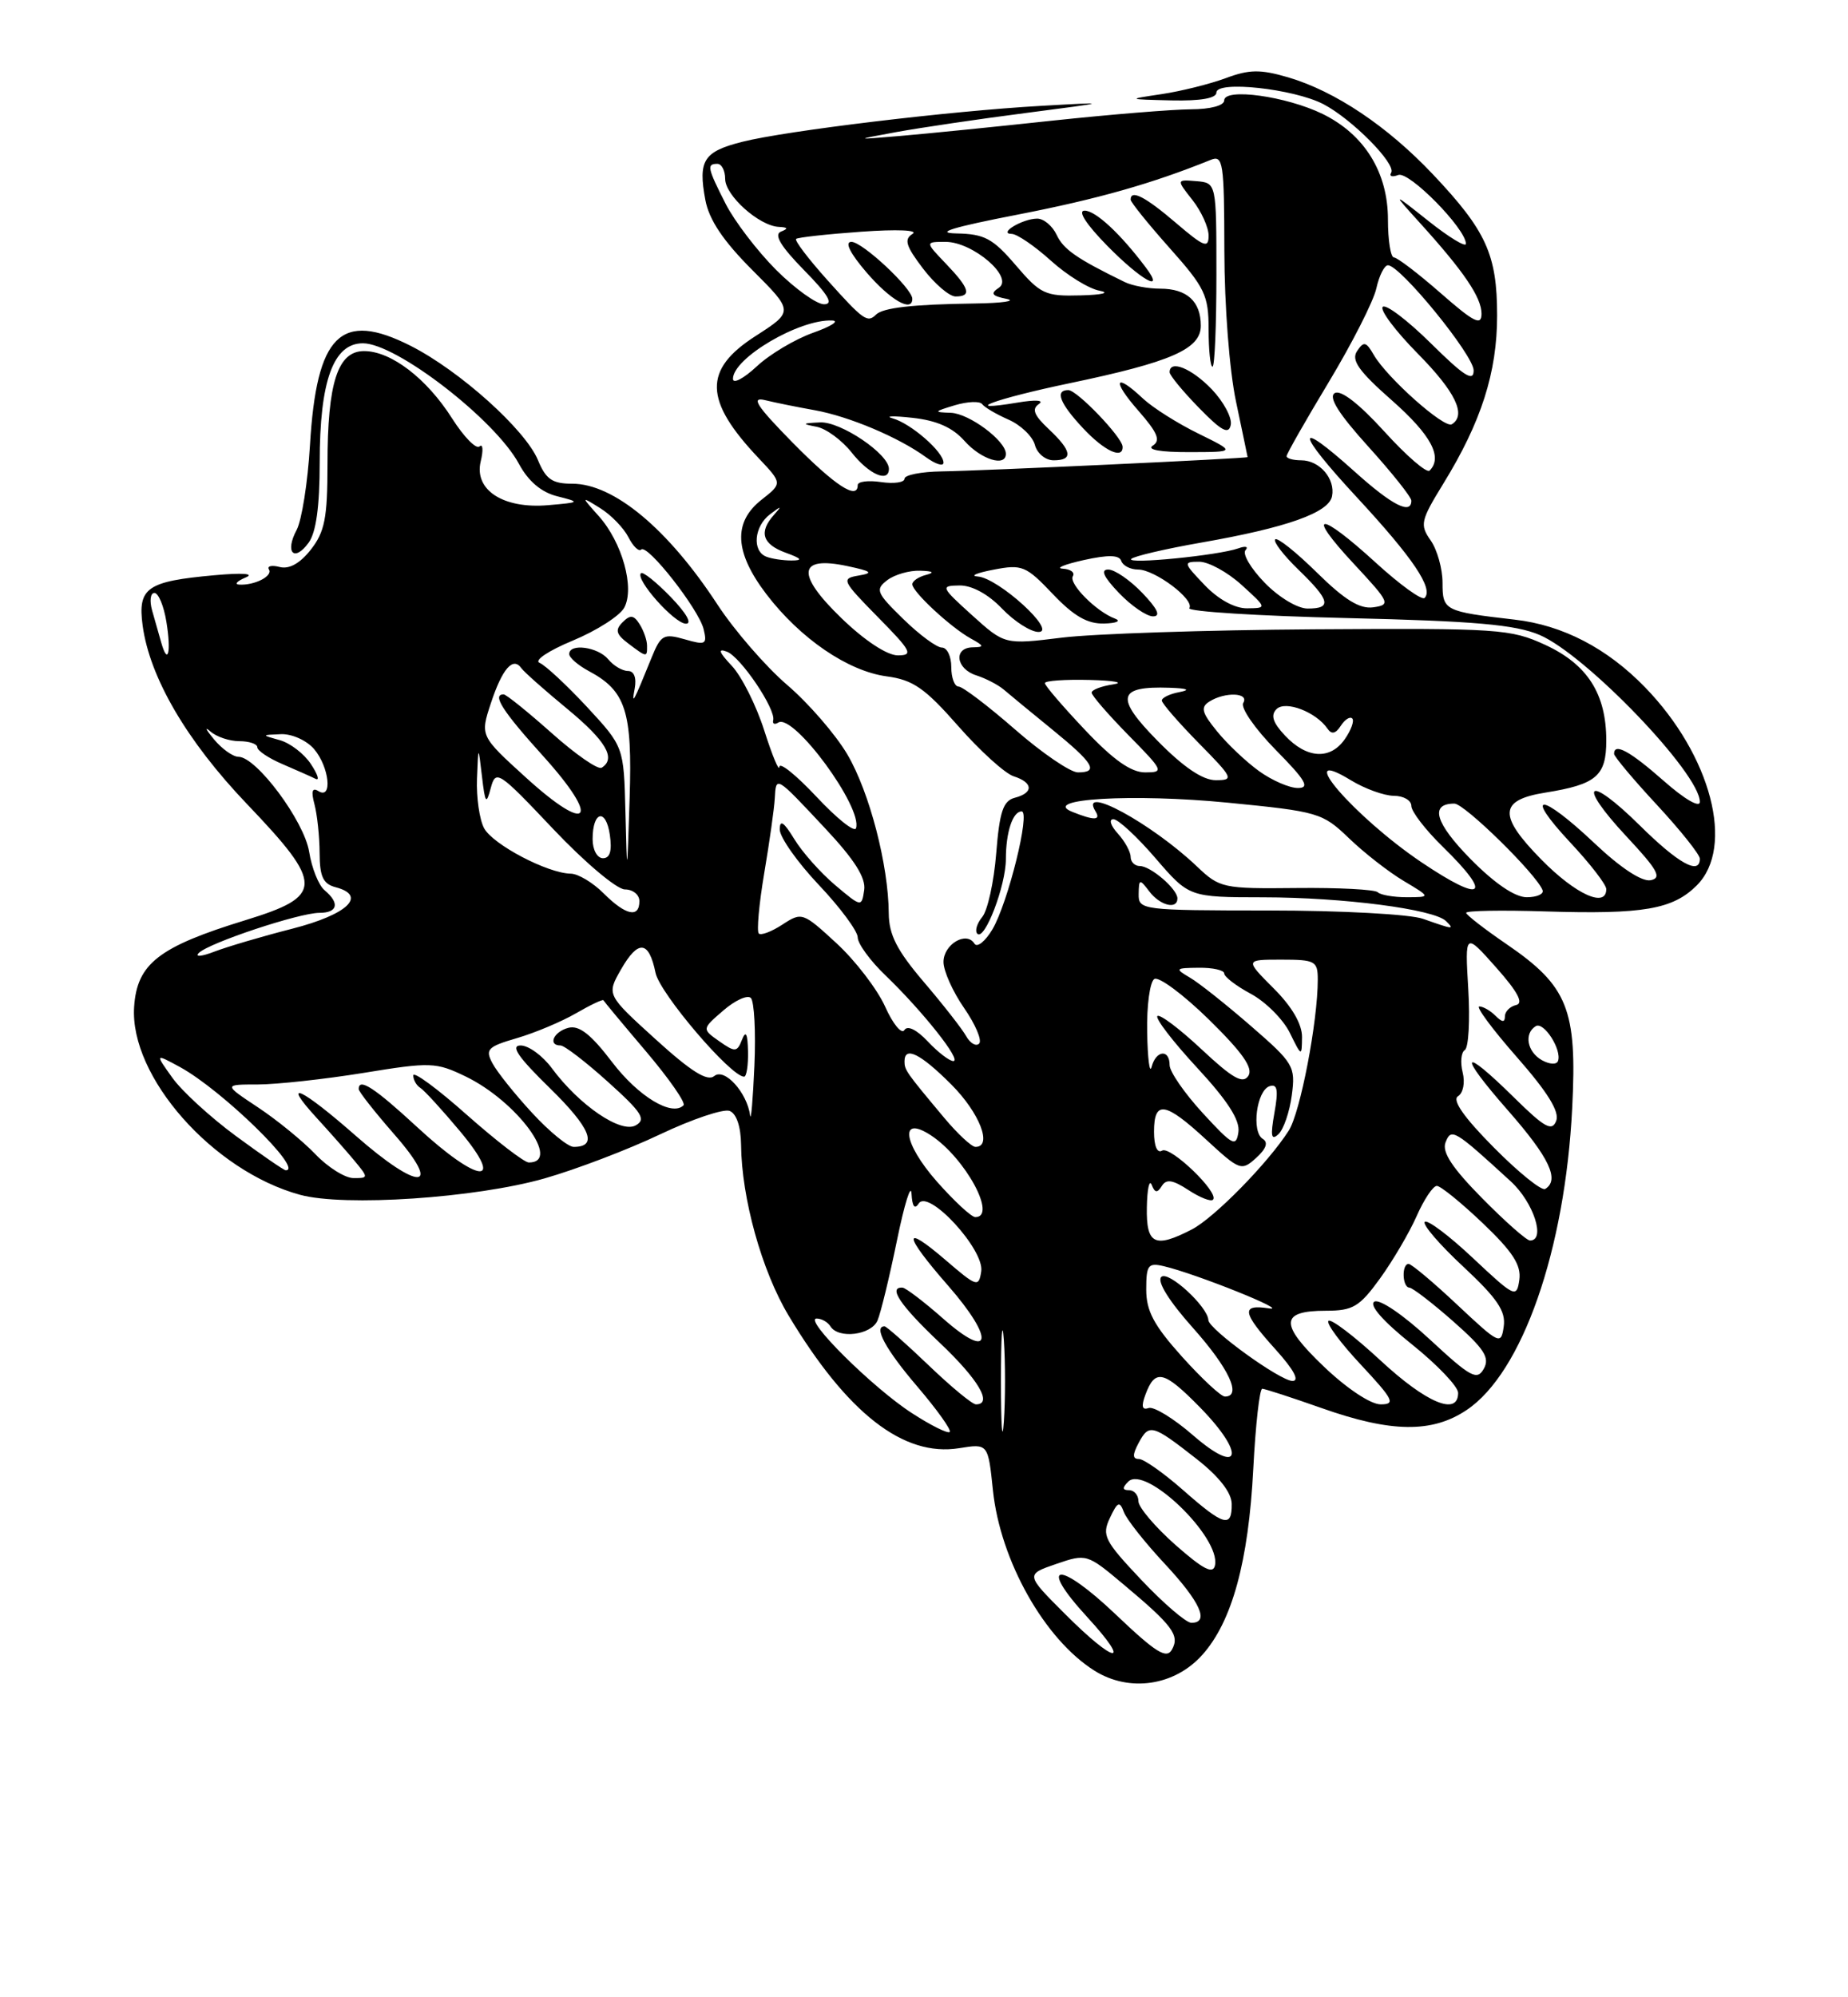 <?xml version="1.0" encoding="UTF-8" standalone="no"?>
<!DOCTYPE svg PUBLIC "-//W3C//DTD SVG 1.1//EN" "http://www.w3.org/Graphics/SVG/1.1/DTD/svg11.dtd" >
<svg xmlns="http://www.w3.org/2000/svg" xmlns:xlink="http://www.w3.org/1999/xlink" version="1.1" viewBox="0 0 237 256">
 <g >
 <path fill="currentColor"
d=" M 154.20 212.10 C 158.01 207.84 160.12 200.14 160.73 188.25 C 161.02 182.61 161.54 178.00 161.88 178.00 C 162.22 178.01 165.65 179.12 169.50 180.48 C 178.40 183.63 183.66 183.70 188.10 180.72 C 195.23 175.94 200.72 160.23 201.63 142.00 C 202.27 129.35 201.08 126.39 193.19 121.00 C 190.38 119.08 188.06 117.28 188.03 117.00 C 188.01 116.72 192.59 116.64 198.21 116.82 C 210.74 117.21 214.53 116.56 217.61 113.48 C 222.52 108.57 219.45 96.83 210.98 88.10 C 206.11 83.08 200.41 80.12 194.25 79.42 C 185.24 78.38 185.00 78.26 185.00 74.70 C 185.00 72.91 184.32 70.47 183.48 69.27 C 182.07 67.26 182.19 66.73 185.09 62.01 C 189.97 54.08 192.00 47.74 192.00 40.44 C 192.00 32.64 190.61 29.58 183.76 22.34 C 177.91 16.16 171.23 11.69 165.19 9.91 C 161.63 8.87 160.22 8.89 157.19 10.02 C 155.16 10.77 151.47 11.69 149.00 12.06 C 144.50 12.73 144.50 12.73 150.25 12.87 C 153.97 12.95 156.00 12.60 156.00 11.86 C 156.00 10.30 165.88 11.37 169.70 13.34 C 173.37 15.24 179.10 21.03 178.41 22.14 C 178.13 22.60 178.54 22.73 179.32 22.43 C 180.70 21.90 188.00 29.32 188.00 31.25 C 188.00 31.73 185.86 30.44 183.25 28.37 C 178.50 24.60 178.50 24.60 182.08 28.55 C 187.73 34.78 190.00 38.12 190.00 40.21 C 190.00 41.80 189.04 41.32 184.77 37.58 C 181.89 35.06 179.19 33.00 178.77 33.00 C 178.35 33.00 178.00 30.82 178.00 28.15 C 178.00 22.10 175.00 17.25 169.63 14.61 C 164.96 12.33 157.00 11.23 157.00 12.87 C 157.00 13.53 155.24 14.00 152.75 14.01 C 150.41 14.02 142.43 14.67 135.00 15.46 C 127.58 16.26 118.80 17.14 115.50 17.42 C 109.50 17.93 109.50 17.93 115.00 16.92 C 118.03 16.37 125.45 15.27 131.50 14.49 C 142.50 13.06 142.50 13.06 133.50 13.57 C 121.91 14.22 100.86 16.75 95.22 18.17 C 90.22 19.43 89.51 20.55 90.46 25.64 C 90.94 28.18 92.75 30.88 96.47 34.60 C 101.79 39.92 101.79 39.92 96.90 43.07 C 90.17 47.38 90.27 51.31 97.29 58.72 C 100.34 61.95 100.34 61.95 97.67 64.05 C 93.99 66.94 94.19 70.78 98.28 76.15 C 102.63 81.85 108.74 86.02 113.71 86.69 C 117.09 87.14 118.61 88.19 122.88 93.05 C 125.69 96.25 128.90 99.15 130.00 99.50 C 132.51 100.30 132.58 101.62 130.15 102.25 C 128.65 102.64 128.19 104.02 127.76 109.38 C 127.47 113.03 126.66 116.70 125.97 117.53 C 125.28 118.37 125.00 119.33 125.34 119.68 C 126.28 120.62 129.00 113.51 129.00 110.11 C 129.00 106.66 129.88 104.00 131.02 104.00 C 132.18 104.00 129.27 115.73 127.28 119.11 C 126.35 120.67 125.31 121.50 124.97 120.95 C 123.94 119.29 121.00 121.04 121.00 123.30 C 121.00 124.45 122.19 127.11 123.65 129.21 C 125.11 131.32 125.97 133.36 125.57 133.76 C 125.18 134.16 124.43 133.73 123.91 132.81 C 123.40 131.89 120.96 128.77 118.49 125.88 C 115.02 121.81 114.00 119.81 113.98 117.06 C 113.94 110.88 111.52 101.56 108.69 96.73 C 107.19 94.17 103.71 90.15 100.95 87.79 C 98.20 85.43 94.17 80.79 92.00 77.47 C 85.66 67.78 78.71 62.00 73.40 62.00 C 70.83 62.00 70.01 61.44 68.99 58.97 C 67.37 55.07 58.96 47.52 52.67 44.33 C 43.70 39.79 40.60 42.85 39.75 57.09 C 39.47 61.82 38.70 66.69 38.04 67.93 C 36.50 70.81 37.72 72.11 39.58 69.56 C 40.54 68.25 41.00 64.90 41.00 59.28 C 41.00 48.81 42.75 44.00 46.54 44.00 C 50.82 44.00 63.50 53.79 66.55 59.45 C 67.74 61.67 69.41 63.09 71.43 63.60 C 74.46 64.37 74.45 64.39 70.30 64.75 C 64.54 65.25 60.77 62.80 61.65 59.14 C 62.00 57.69 61.93 56.83 61.50 57.22 C 61.07 57.62 59.49 56.00 57.98 53.63 C 54.72 48.50 50.15 45.00 46.69 45.00 C 43.31 45.00 42.00 49.04 42.00 59.51 C 42.00 66.39 41.65 68.17 39.86 70.45 C 38.47 72.22 37.08 72.99 35.86 72.67 C 34.84 72.41 34.22 72.55 34.49 72.99 C 35.02 73.84 32.63 75.05 30.67 74.93 C 30.03 74.89 30.40 74.48 31.50 74.02 C 32.71 73.52 31.12 73.40 27.50 73.73 C 18.83 74.51 17.65 75.34 18.29 80.16 C 19.19 86.83 23.94 94.96 31.66 103.04 C 41.57 113.41 41.55 114.85 31.45 117.95 C 20.34 121.36 17.57 123.52 17.20 129.06 C 16.62 137.99 27.31 150.10 38.48 153.14 C 44.15 154.69 61.01 153.56 69.84 151.04 C 73.87 149.89 80.54 147.35 84.66 145.39 C 88.77 143.44 92.79 142.09 93.57 142.39 C 94.45 142.73 95.01 144.39 95.04 146.72 C 95.10 153.57 97.70 162.90 101.13 168.61 C 108.66 181.15 115.87 186.76 122.99 185.62 C 126.72 185.02 126.72 185.02 127.34 191.02 C 128.29 200.05 133.96 210.12 140.37 214.14 C 144.83 216.94 150.64 216.09 154.20 212.10 Z  M 143.08 206.92 C 135.75 199.95 132.95 200.21 139.43 207.26 C 145.26 213.61 143.04 213.33 136.62 206.90 C 131.52 201.81 131.52 201.81 135.44 200.46 C 139.32 199.13 139.41 199.15 144.03 203.03 C 150.40 208.36 151.32 209.60 150.30 211.43 C 149.60 212.68 148.24 211.83 143.08 206.92 Z  M 146.38 202.51 C 141.63 197.48 141.28 196.80 142.34 194.56 C 143.32 192.48 143.59 192.36 144.13 193.80 C 144.48 194.74 146.84 197.72 149.38 200.44 C 153.94 205.33 155.15 208.00 152.79 208.00 C 152.12 208.00 149.24 205.53 146.38 202.51 Z  M 150.75 198.02 C 148.14 195.71 146.00 193.19 146.00 192.42 C 146.00 191.64 145.46 191.00 144.80 191.00 C 143.93 191.00 143.90 190.70 144.69 189.91 C 146.88 187.72 156.55 197.02 155.82 200.62 C 155.58 201.81 154.33 201.17 150.75 198.02 Z  M 151.74 191.00 C 149.24 188.80 146.68 187.00 146.06 187.00 C 145.23 187.00 145.22 186.46 146.03 184.94 C 147.37 182.44 147.79 182.56 153.46 187.00 C 156.33 189.25 157.94 191.30 157.96 192.75 C 158.01 195.89 156.95 195.59 151.74 191.00 Z  M 153.00 183.96 C 150.53 181.81 147.96 180.24 147.30 180.47 C 146.46 180.77 146.34 180.25 146.90 178.75 C 148.14 175.40 149.25 175.66 153.88 180.37 C 159.81 186.42 159.11 189.26 153.00 183.96 Z  M 128.37 177.00 C 128.37 171.22 128.54 168.86 128.74 171.75 C 128.94 174.64 128.94 179.36 128.74 182.25 C 128.54 185.14 128.37 182.78 128.37 177.00 Z  M 116.93 181.11 C 111.91 177.87 102.98 169.00 104.73 169.00 C 105.36 169.00 106.16 169.45 106.50 170.00 C 107.52 171.65 111.73 171.13 112.54 169.25 C 112.95 168.29 114.07 163.68 115.03 159.00 C 115.99 154.32 116.83 151.62 116.90 153.00 C 116.99 154.63 117.30 155.07 117.82 154.26 C 119.04 152.33 126.26 160.16 125.84 162.95 C 125.52 165.03 125.29 164.96 121.25 161.49 C 115.69 156.72 115.84 158.21 121.57 164.76 C 127.60 171.65 127.21 174.52 121.00 169.05 C 118.53 166.87 116.16 165.07 115.75 165.04 C 113.85 164.93 115.45 167.31 120.50 172.09 C 125.49 176.81 127.37 180.00 125.16 180.00 C 124.69 180.00 121.97 177.75 119.10 175.00 C 116.23 172.25 113.68 170.00 113.44 170.00 C 111.98 170.00 113.59 172.98 117.62 177.69 C 120.16 180.66 122.04 183.29 121.80 183.54 C 121.55 183.78 119.36 182.69 116.93 181.11 Z  M 169.77 175.15 C 164.07 169.71 164.13 168.00 170.05 168.00 C 173.51 168.00 174.35 167.50 176.98 163.87 C 178.62 161.60 180.74 158.00 181.68 155.87 C 182.62 153.74 183.78 152.00 184.27 152.00 C 184.75 152.00 187.41 154.16 190.17 156.79 C 194.02 160.46 195.11 162.16 194.85 164.04 C 194.51 166.40 194.27 166.29 188.91 161.26 C 185.84 158.37 183.05 156.28 182.72 156.61 C 182.40 156.94 184.62 159.53 187.67 162.36 C 192.01 166.41 193.13 168.05 192.85 170.01 C 192.51 172.42 192.31 172.32 186.90 167.25 C 183.83 164.36 181.01 162.00 180.65 162.00 C 179.74 162.00 179.83 164.99 180.75 165.04 C 181.16 165.06 183.70 167.01 186.39 169.38 C 190.36 172.88 191.09 174.02 190.29 175.44 C 189.43 176.98 188.61 176.54 183.35 171.66 C 179.93 168.50 176.90 166.44 176.25 166.84 C 175.55 167.28 177.38 169.36 181.06 172.30 C 184.33 174.92 187.00 177.72 187.00 178.53 C 187.00 181.53 182.94 179.84 177.03 174.36 C 173.68 171.26 170.68 168.98 170.37 169.30 C 170.05 169.61 171.93 172.15 174.54 174.93 C 178.71 179.40 179.01 180.00 177.06 180.00 C 175.78 180.00 172.71 177.96 169.77 175.15 Z  M 151.59 173.89 C 147.98 169.87 147.00 168.04 147.00 165.28 C 147.00 162.15 147.24 161.82 149.25 162.29 C 153.36 163.25 165.55 168.14 162.75 167.70 C 159.11 167.14 159.28 168.20 163.62 173.00 C 165.92 175.55 166.70 177.00 165.76 177.00 C 164.18 177.00 155.02 170.38 154.97 169.20 C 154.89 167.47 149.80 162.80 148.93 163.67 C 148.36 164.24 149.90 166.74 153.00 170.21 C 157.62 175.39 159.30 179.00 157.09 179.00 C 156.59 179.00 154.12 176.70 151.59 173.89 Z  M 147.08 154.75 C 147.12 152.41 147.40 151.11 147.70 151.86 C 148.11 152.91 148.42 152.94 149.00 152.01 C 149.57 151.09 150.39 151.21 152.41 152.53 C 153.87 153.49 155.29 154.05 155.56 153.77 C 156.43 152.91 150.10 146.82 149.03 147.48 C 148.41 147.86 148.00 146.90 148.00 145.06 C 148.00 140.98 149.41 141.20 154.71 146.09 C 159.00 150.04 159.21 150.12 161.10 148.41 C 162.39 147.24 162.68 146.42 161.94 145.97 C 160.47 145.05 161.15 139.77 162.82 139.22 C 163.82 138.89 163.97 139.69 163.44 142.64 C 162.91 145.62 163.03 146.24 163.96 145.37 C 164.62 144.75 165.39 142.50 165.67 140.37 C 166.16 136.68 165.92 136.27 160.42 131.50 C 157.25 128.75 153.73 125.95 152.58 125.29 C 150.64 124.15 150.72 124.07 153.75 124.04 C 155.54 124.02 157.00 124.35 157.00 124.77 C 157.00 125.20 158.55 126.38 160.43 127.39 C 162.32 128.41 164.56 130.65 165.41 132.37 C 166.93 135.46 166.95 135.47 166.98 132.92 C 166.99 131.26 165.69 129.02 163.33 126.67 C 159.67 123.00 159.67 123.00 164.33 123.00 C 168.67 123.00 169.00 123.18 169.00 125.56 C 169.00 130.93 166.76 142.60 165.28 144.91 C 162.64 149.05 155.73 156.09 152.85 157.58 C 148.09 160.04 146.99 159.50 147.08 154.75 Z  M 190.08 153.58 C 186.25 149.70 184.91 147.67 185.38 146.44 C 186.11 144.54 186.48 144.76 193.75 151.42 C 196.68 154.10 198.27 159.00 196.22 159.00 C 195.78 159.00 193.02 156.56 190.08 153.58 Z  M 120.14 151.43 C 115.80 146.49 115.34 142.87 119.39 145.52 C 123.79 148.41 127.92 156.00 125.08 156.00 C 124.58 156.00 122.36 153.94 120.14 151.43 Z  M 191.57 147.07 C 187.74 143.21 186.20 141.00 186.98 140.51 C 187.65 140.10 187.91 138.77 187.58 137.45 C 187.26 136.17 187.38 134.88 187.86 134.58 C 188.34 134.29 188.54 130.77 188.30 126.77 C 187.87 119.50 187.87 119.50 191.87 124.00 C 194.66 127.14 195.43 128.60 194.43 128.82 C 193.65 129.00 193.00 129.65 193.00 130.27 C 193.00 131.07 192.65 131.05 191.80 130.20 C 191.14 129.54 190.20 129.00 189.72 129.00 C 189.23 129.00 191.39 131.92 194.53 135.49 C 198.49 140.00 200.03 142.49 199.58 143.66 C 199.04 145.06 198.11 144.55 194.18 140.68 C 187.34 133.94 186.89 134.93 193.42 142.36 C 198.70 148.38 200.05 151.23 198.17 152.39 C 197.72 152.68 194.75 150.28 191.57 147.07 Z  M 40.44 147.93 C 38.82 146.24 35.51 143.54 33.08 141.93 C 28.66 139.00 28.66 139.00 33.08 139.00 C 35.51 138.99 41.60 138.33 46.60 137.52 C 55.24 136.11 55.91 136.14 59.71 137.97 C 66.30 141.16 72.07 149.00 67.82 149.00 C 67.24 149.00 63.67 146.25 59.88 142.90 C 56.10 139.54 53.00 137.26 53.00 137.84 C 53.00 138.41 53.41 139.13 53.91 139.44 C 54.41 139.75 56.70 142.25 59.00 145.00 C 64.92 152.07 61.39 151.75 53.54 144.50 C 48.04 139.42 46.00 138.09 46.00 139.59 C 46.00 139.91 48.04 142.50 50.52 145.34 C 56.89 152.60 53.80 152.75 45.63 145.58 C 38.62 139.42 35.95 138.19 40.58 143.25 C 42.22 145.04 44.41 147.51 45.44 148.75 C 47.27 150.96 47.27 151.00 45.34 151.00 C 44.26 151.00 42.05 149.62 40.44 147.93 Z  M 30.26 145.61 C 26.98 143.20 23.30 139.83 22.09 138.12 C 19.88 135.03 19.88 135.03 23.07 136.76 C 28.47 139.71 39.02 150.00 36.65 150.00 C 36.41 150.00 33.54 148.02 30.26 145.61 Z  M 68.24 142.64 C 66.03 140.25 63.74 137.39 63.16 136.29 C 62.20 134.50 62.52 134.16 66.29 133.06 C 68.61 132.38 72.02 130.95 73.88 129.87 C 75.73 128.80 77.31 128.05 77.39 128.21 C 77.47 128.37 79.94 131.34 82.88 134.80 C 85.82 138.27 87.97 141.36 87.66 141.67 C 86.18 143.15 81.87 140.55 78.50 136.13 C 75.78 132.56 74.27 131.38 72.89 131.74 C 71.00 132.23 70.22 134.00 71.89 134.00 C 72.38 134.00 75.12 136.10 77.97 138.67 C 82.33 142.59 82.90 143.48 81.53 144.24 C 79.63 145.31 74.31 141.68 70.79 136.94 C 69.60 135.32 67.79 134.00 66.77 134.00 C 65.42 134.00 66.44 135.49 70.53 139.48 C 75.75 144.59 76.73 147.00 73.57 147.00 C 72.85 147.00 70.45 145.04 68.24 142.64 Z  M 121.07 143.25 C 116.19 137.42 116.00 137.15 116.00 136.04 C 116.00 134.03 118.04 135.04 122.00 139.00 C 125.64 142.64 127.33 147.00 125.10 147.00 C 124.61 147.00 122.79 145.31 121.07 143.25 Z  M 154.25 142.67 C 151.91 140.12 150.00 137.36 150.00 136.52 C 150.00 134.43 148.25 134.60 147.69 136.75 C 147.44 137.71 147.18 135.71 147.12 132.31 C 147.05 128.90 147.47 125.83 148.04 125.48 C 148.60 125.13 151.75 127.46 155.03 130.67 C 159.33 134.89 160.74 136.88 160.10 137.89 C 159.40 138.97 158.09 138.23 154.09 134.49 C 151.27 131.85 148.73 129.94 148.43 130.23 C 148.14 130.53 150.43 133.51 153.52 136.85 C 157.45 141.09 159.05 143.59 158.82 145.11 C 158.53 147.07 158.07 146.82 154.25 142.67 Z  M 96.20 142.97 C 95.81 140.03 92.91 136.83 91.60 137.92 C 90.72 138.65 88.64 137.35 84.08 133.21 C 77.79 127.50 77.79 127.50 79.64 124.26 C 81.85 120.40 83.22 120.54 84.07 124.69 C 84.61 127.32 93.72 138.00 95.43 138.00 C 95.74 138.00 95.97 136.54 95.93 134.75 C 95.88 132.47 95.65 132.02 95.16 133.26 C 94.53 134.87 94.28 134.89 92.24 133.46 C 90.01 131.89 90.01 131.89 92.76 129.52 C 94.27 128.21 95.86 127.49 96.29 127.91 C 96.73 128.34 96.94 132.25 96.75 136.59 C 96.56 140.94 96.31 143.81 96.20 142.97 Z  M 197.75 135.89 C 195.85 134.82 195.42 132.47 196.95 131.53 C 197.98 130.89 200.33 134.55 199.81 135.99 C 199.64 136.48 198.72 136.43 197.75 135.89 Z  M 118.99 133.49 C 117.56 131.97 116.38 131.39 115.98 132.03 C 115.63 132.60 114.51 131.25 113.51 129.01 C 112.50 126.78 109.70 123.13 107.28 120.90 C 102.97 116.93 102.83 116.88 100.35 118.50 C 98.96 119.41 97.59 119.93 97.31 119.65 C 97.03 119.36 97.34 115.89 98.01 111.92 C 98.68 107.95 99.29 103.65 99.36 102.36 C 99.53 99.41 99.43 99.35 105.83 106.18 C 109.59 110.19 111.06 112.51 110.83 114.08 C 110.50 116.29 110.47 116.28 107.11 113.45 C 105.24 111.87 102.88 109.22 101.86 107.54 C 100.52 105.35 100.01 105.00 100.00 106.31 C 100.00 107.31 102.25 110.50 105.00 113.41 C 107.75 116.31 110.00 119.35 110.00 120.15 C 110.00 120.95 111.61 123.16 113.59 125.05 C 118.35 129.63 123.40 136.00 122.26 136.00 C 121.76 136.00 120.29 134.87 118.99 133.49 Z  M 25.50 122.14 C 26.82 120.84 38.38 117.00 40.97 117.00 C 43.32 117.00 43.60 115.75 41.62 114.10 C 40.87 113.48 39.98 111.26 39.65 109.19 C 39.02 105.24 32.88 97.00 30.58 97.00 C 29.88 97.00 28.46 95.99 27.43 94.75 C 26.40 93.51 26.19 93.06 26.98 93.75 C 27.76 94.44 29.43 95.00 30.70 95.00 C 31.96 95.00 33.00 95.35 33.00 95.78 C 33.00 96.21 34.46 97.19 36.25 97.95 C 38.04 98.72 39.94 99.56 40.48 99.83 C 41.02 100.10 40.74 99.24 39.87 97.93 C 39.00 96.61 37.21 95.24 35.89 94.87 C 33.50 94.20 33.50 94.20 36.03 94.10 C 37.42 94.04 39.33 94.90 40.28 96.01 C 42.23 98.30 42.68 102.54 40.84 101.40 C 40.03 100.90 39.88 101.41 40.33 103.09 C 40.68 104.42 40.98 107.23 40.99 109.34 C 41.00 112.37 41.44 113.30 43.05 113.72 C 47.12 114.79 44.59 117.21 37.50 119.03 C 33.65 120.01 29.15 121.34 27.50 121.97 C 25.85 122.61 24.95 122.68 25.50 122.14 Z  M 182.50 117.77 C 180.85 117.18 171.97 116.70 162.75 116.70 C 146.41 116.69 146.00 116.64 146.03 114.59 C 146.06 112.64 146.15 112.62 147.39 114.25 C 148.77 116.07 151.00 116.63 151.00 115.15 C 151.00 113.95 147.57 111.00 146.17 111.00 C 145.53 111.00 145.00 110.47 145.00 109.83 C 145.00 109.18 144.26 107.83 143.35 106.83 C 142.43 105.82 142.18 105.00 142.79 105.00 C 143.39 105.00 145.83 107.25 148.19 110.00 C 152.50 115.00 152.50 115.00 162.00 115.01 C 172.24 115.02 183.91 116.53 185.45 118.06 C 186.57 119.17 186.42 119.15 182.50 117.77 Z  M 77.41 114.50 C 76.03 113.12 74.14 111.99 73.20 111.98 C 70.24 111.94 63.21 108.25 62.08 106.15 C 61.49 105.04 61.08 102.19 61.17 99.82 C 61.34 95.50 61.34 95.50 61.81 99.50 C 62.22 103.00 62.36 103.19 62.94 101.00 C 63.58 98.61 63.92 98.83 70.94 106.25 C 74.98 110.52 79.11 114.00 80.14 114.00 C 81.16 114.00 82.00 114.67 82.00 115.50 C 82.00 117.71 80.24 117.33 77.41 114.50 Z  M 176.69 114.36 C 176.34 114.01 171.66 113.76 166.29 113.82 C 156.84 113.92 156.42 113.83 153.51 111.06 C 147.69 105.53 138.29 100.42 140.50 104.00 C 141.22 105.17 140.30 105.18 137.50 104.05 C 133.38 102.39 145.30 101.69 157.46 102.88 C 169.06 104.02 169.60 104.17 172.99 107.43 C 174.92 109.29 178.07 111.75 180.00 112.90 C 183.50 114.99 183.50 114.99 180.42 115.00 C 178.72 115.00 177.04 114.71 176.69 114.36 Z  M 188.59 110.10 C 184.05 105.48 183.32 103.00 186.52 103.00 C 187.82 103.00 197.09 112.09 197.83 114.10 C 198.02 114.59 197.10 115.00 195.80 115.00 C 194.28 115.00 191.68 113.23 188.59 110.10 Z  M 197.68 110.18 C 192.12 104.53 192.23 102.54 198.19 101.59 C 204.73 100.54 206.00 99.46 206.00 94.92 C 206.00 88.94 203.59 85.16 198.18 82.66 C 193.74 80.61 192.20 80.51 168.50 80.66 C 154.75 80.75 140.20 81.23 136.17 81.73 C 128.85 82.63 128.85 82.63 124.67 78.86 C 120.64 75.21 120.59 75.08 123.06 75.04 C 124.64 75.02 126.73 76.15 128.50 78.00 C 130.08 79.65 132.19 81.00 133.19 81.00 C 135.64 81.00 128.01 74.05 125.38 73.89 C 124.35 73.82 125.26 73.43 127.41 73.02 C 131.07 72.31 131.57 72.51 135.01 76.13 C 137.71 78.97 139.46 79.98 141.60 79.92 C 143.19 79.88 143.82 79.60 143.00 79.29 C 140.62 78.42 137.01 74.79 137.59 73.85 C 137.88 73.38 137.30 72.95 136.31 72.89 C 135.31 72.83 136.51 72.34 138.97 71.79 C 142.14 71.09 143.54 71.12 143.80 71.90 C 144.00 72.50 144.97 73.00 145.95 73.00 C 148.10 73.00 153.22 76.84 152.53 77.95 C 152.27 78.38 161.37 78.95 172.77 79.22 C 189.11 79.60 194.33 80.06 197.44 81.38 C 203.38 83.91 218.00 99.12 218.00 102.78 C 218.00 103.58 216.03 102.44 213.36 100.08 C 209.02 96.26 207.00 95.16 207.00 96.62 C 207.00 96.96 209.47 99.91 212.50 103.17 C 215.53 106.44 218.00 109.54 218.00 110.06 C 218.00 112.21 215.25 110.69 210.31 105.81 C 203.55 99.14 202.14 100.30 208.60 107.22 C 212.61 111.51 213.17 112.53 211.69 112.82 C 210.57 113.04 207.82 111.23 204.50 108.09 C 197.59 101.56 195.29 101.46 201.36 107.96 C 203.91 110.68 206.00 113.38 206.00 113.96 C 206.00 116.43 202.07 114.64 197.68 110.18 Z  M 146.50 76.00 C 144.92 74.35 142.95 73.00 142.13 73.00 C 141.10 73.00 141.53 73.94 143.50 76.00 C 145.08 77.65 147.05 79.00 147.87 79.00 C 148.90 79.00 148.47 78.06 146.50 76.00 Z  M 182.30 110.52 C 173.65 104.69 165.60 95.34 173.25 100.01 C 175.04 101.10 177.51 101.99 178.75 102.00 C 179.99 102.00 181.00 102.58 181.00 103.30 C 181.00 104.01 182.80 106.35 185.00 108.50 C 191.55 114.89 190.25 115.87 182.30 110.52 Z  M 80.21 104.10 C 80.00 95.71 80.00 95.71 75.27 90.60 C 72.66 87.80 69.93 85.26 69.20 84.96 C 68.45 84.66 70.34 83.40 73.45 82.11 C 76.53 80.83 79.50 78.93 80.06 77.88 C 81.42 75.34 79.79 69.51 76.79 66.15 C 74.50 63.59 74.50 63.59 77.00 65.15 C 78.38 66.01 79.99 67.68 80.59 68.85 C 81.19 70.03 81.93 70.74 82.23 70.44 C 83.01 69.66 89.61 78.07 90.24 80.65 C 90.71 82.60 90.50 82.72 87.81 81.94 C 85.11 81.17 84.75 81.37 83.56 84.30 C 81.21 90.10 80.97 90.52 81.40 88.25 C 81.65 86.87 81.32 86.00 80.53 86.00 C 79.82 86.00 78.68 85.33 78.00 84.50 C 76.68 82.91 73.00 82.42 73.00 83.83 C 73.00 84.29 74.12 85.26 75.49 86.00 C 80.27 88.55 81.10 91.13 80.75 102.27 C 80.42 112.50 80.42 112.50 80.21 104.10 Z  M 82.98 82.75 C 82.98 82.06 82.55 80.83 82.03 80.01 C 81.28 78.82 80.83 78.77 79.85 79.75 C 78.86 80.74 79.01 81.29 80.55 82.46 C 82.96 84.28 83.00 84.29 82.98 82.75 Z  M 86.01 76.51 C 84.16 74.60 82.44 73.23 82.20 73.47 C 81.43 74.23 86.45 79.89 87.95 79.94 C 88.81 79.98 88.03 78.59 86.01 76.51 Z  M 76.00 107.56 C 76.00 103.96 77.71 103.54 78.21 107.01 C 78.51 109.05 78.23 110.00 77.33 110.00 C 76.59 110.00 76.00 108.92 76.00 107.56 Z  M 104.72 102.13 C 102.12 99.36 99.98 97.63 99.95 98.29 C 99.92 98.96 99.05 96.87 98.02 93.65 C 96.99 90.42 95.12 86.69 93.85 85.34 C 92.19 83.58 92.02 83.07 93.23 83.53 C 95.00 84.21 99.53 90.92 99.16 92.32 C 99.05 92.78 99.34 92.91 99.82 92.61 C 101.77 91.41 110.67 103.50 109.78 106.16 C 109.59 106.72 107.32 104.91 104.72 102.13 Z  M 67.47 99.68 C 61.57 94.32 61.57 94.32 62.96 90.11 C 64.42 85.70 65.79 84.13 66.86 85.64 C 67.21 86.13 69.86 88.48 72.75 90.86 C 77.72 94.96 79.05 97.23 77.16 98.40 C 76.69 98.69 73.81 96.69 70.75 93.96 C 67.68 91.23 64.91 89.00 64.59 89.00 C 63.07 89.00 64.45 91.15 69.64 96.89 C 77.10 105.14 75.60 107.07 67.47 99.68 Z  M 161.49 98.85 C 159.84 97.67 157.42 95.38 156.10 93.76 C 154.12 91.34 153.94 90.65 155.10 89.92 C 157.11 88.65 160.26 88.77 159.44 90.10 C 159.07 90.70 160.94 93.40 163.59 96.10 C 167.46 100.02 168.03 101.00 166.45 101.00 C 165.36 101.00 163.13 100.03 161.49 98.85 Z  M 148.46 94.96 C 142.97 89.39 143.30 87.92 150.00 88.15 C 152.31 88.23 152.74 88.42 151.25 88.71 C 150.01 88.94 149.00 89.43 149.00 89.79 C 149.00 90.14 151.12 92.58 153.71 95.22 C 158.16 99.73 158.28 100.00 155.92 100.00 C 154.25 100.00 151.80 98.35 148.46 94.96 Z  M 130.18 93.50 C 126.71 90.47 123.45 88.00 122.94 88.00 C 122.42 88.00 122.00 86.88 122.00 85.50 C 122.00 84.12 121.46 83.00 120.79 83.00 C 120.13 83.00 117.89 81.35 115.83 79.33 C 112.39 75.98 112.22 75.56 113.79 74.36 C 114.73 73.65 116.62 73.10 118.00 73.15 C 119.67 73.20 119.92 73.38 118.75 73.69 C 117.79 73.94 117.00 74.48 117.00 74.89 C 117.00 75.85 121.93 80.42 124.50 81.84 C 126.24 82.80 126.27 82.94 124.75 82.97 C 122.24 83.01 122.59 85.73 125.20 86.56 C 126.42 86.95 128.00 87.77 128.72 88.38 C 129.44 89.00 132.24 91.30 134.94 93.50 C 140.26 97.83 140.96 99.00 138.24 99.00 C 137.28 99.00 133.65 96.53 130.18 93.50 Z  M 139.15 93.56 C 136.32 90.57 134.00 87.87 134.00 87.56 C 134.00 87.25 136.59 87.07 139.75 87.15 C 142.91 87.23 144.26 87.49 142.75 87.72 C 141.24 87.95 140.00 88.42 140.00 88.78 C 140.00 89.14 142.12 91.58 144.71 94.22 C 149.22 98.80 149.32 99.00 146.86 99.00 C 145.05 99.00 142.78 97.40 139.15 93.56 Z  M 164.79 94.27 C 163.24 92.63 162.93 91.67 163.71 90.89 C 164.85 89.75 168.78 91.25 170.25 93.40 C 170.77 94.16 171.29 94.05 171.95 93.03 C 172.47 92.22 173.13 91.80 173.42 92.09 C 173.71 92.38 173.28 93.58 172.46 94.75 C 170.59 97.43 167.57 97.24 164.79 94.27 Z  M 20.67 82.33 C 20.39 81.32 19.87 79.49 19.51 78.25 C 19.16 77.01 19.29 76.00 19.80 76.00 C 20.32 76.00 21.01 77.66 21.34 79.70 C 21.98 83.63 21.53 85.39 20.67 82.33 Z  M 107.93 79.25 C 102.06 73.59 102.31 71.21 108.64 72.55 C 111.80 73.22 112.07 73.44 110.12 73.77 C 107.86 74.15 107.97 74.40 112.58 79.09 C 116.89 83.46 117.17 84.00 115.14 84.00 C 113.77 84.00 110.88 82.10 107.93 79.25 Z  M 154.50 75.00 C 151.76 72.14 151.72 72.00 153.80 72.00 C 154.99 72.00 157.44 73.34 159.23 74.97 C 162.50 77.94 162.50 77.94 159.94 77.97 C 158.37 77.99 156.26 76.84 154.50 75.00 Z  M 162.18 74.68 C 160.41 72.86 159.31 70.99 159.73 70.52 C 160.15 70.06 159.74 69.95 158.82 70.28 C 156.29 71.19 144.41 72.36 145.08 71.64 C 145.39 71.30 149.44 70.35 154.08 69.54 C 165.01 67.63 170.42 65.72 170.83 63.60 C 171.27 61.37 169.23 59.00 166.88 59.00 C 165.84 59.00 165.00 58.76 165.00 58.47 C 165.00 58.18 167.44 53.90 170.43 48.94 C 173.41 43.99 176.15 38.60 176.51 36.97 C 176.87 35.34 177.54 34.00 178.00 34.00 C 179.58 34.00 188.97 45.50 188.99 47.47 C 189.00 49.00 187.78 48.23 183.52 44.02 C 180.51 41.05 177.73 38.94 177.33 39.33 C 176.94 39.73 178.95 42.41 181.81 45.31 C 186.66 50.22 188.10 53.20 186.19 54.38 C 185.24 54.97 177.89 48.43 176.19 45.50 C 175.20 43.78 174.90 43.71 174.04 45.00 C 173.26 46.17 174.24 47.56 178.52 51.33 C 183.53 55.75 185.06 58.60 183.34 60.32 C 182.98 60.68 180.37 58.43 177.54 55.31 C 174.28 51.73 171.94 49.92 171.17 50.39 C 170.34 50.91 171.68 53.04 175.48 57.24 C 178.52 60.60 181.00 63.71 181.00 64.17 C 181.00 66.02 178.53 64.76 173.79 60.50 C 165.97 53.47 166.10 55.21 174.02 63.75 C 181.21 71.51 183.88 75.46 182.70 76.64 C 182.35 76.98 179.54 74.95 176.45 72.13 C 169.14 65.45 167.35 65.53 173.61 72.25 C 178.26 77.24 178.38 77.52 176.12 77.84 C 174.38 78.08 172.46 76.90 168.90 73.40 C 166.23 70.77 163.82 68.85 163.54 69.13 C 163.26 69.41 164.60 71.16 166.51 73.01 C 170.60 76.97 170.84 78.00 167.70 78.00 C 166.40 78.00 163.99 76.55 162.18 74.68 Z  M 98.25 71.34 C 96.43 70.60 96.72 67.46 98.75 65.92 C 100.24 64.79 100.31 64.81 99.25 66.00 C 97.29 68.20 97.77 69.75 100.75 70.84 C 102.82 71.59 103.00 71.84 101.50 71.84 C 100.40 71.84 98.94 71.62 98.25 71.34 Z  M 101.62 56.70 C 97.01 52.00 96.26 50.84 98.12 51.29 C 99.43 51.61 102.30 52.19 104.50 52.58 C 108.91 53.38 115.27 56.06 118.75 58.60 C 119.99 59.50 121.00 59.82 121.00 59.30 C 121.00 57.92 116.84 54.29 114.50 53.63 C 113.40 53.32 114.53 53.28 117.00 53.55 C 120.13 53.89 122.17 54.79 123.70 56.52 C 125.82 58.90 129.00 59.90 129.00 58.17 C 129.00 56.50 124.30 53.00 121.94 52.91 C 119.70 52.84 119.74 52.76 122.46 51.94 C 124.09 51.46 125.66 51.39 125.96 51.80 C 126.26 52.21 127.78 53.10 129.35 53.79 C 130.92 54.48 132.43 55.94 132.72 57.02 C 133.00 58.11 134.08 59.00 135.12 59.00 C 137.67 59.00 137.48 57.80 134.49 54.99 C 132.60 53.22 132.29 52.42 133.24 51.78 C 133.96 51.29 132.80 51.21 130.50 51.60 C 122.86 52.87 127.59 51.12 137.17 49.12 C 150.21 46.40 154.00 44.74 154.00 41.75 C 154.00 38.63 152.22 37.00 148.79 37.00 C 147.24 37.00 145.19 36.62 144.24 36.15 C 138.07 33.14 136.39 31.97 135.51 30.10 C 134.97 28.95 133.84 28.01 133.01 28.02 C 131.13 28.03 127.93 29.96 129.75 29.98 C 130.43 29.99 132.69 31.53 134.76 33.40 C 136.83 35.27 139.64 37.01 141.01 37.26 C 142.42 37.53 141.37 37.79 138.60 37.86 C 134.04 37.99 133.45 37.71 130.27 34.00 C 127.33 30.56 126.26 29.99 122.67 29.92 C 119.77 29.86 122.15 29.13 130.50 27.51 C 140.82 25.50 147.73 23.54 155.25 20.50 C 156.86 19.84 157.00 20.77 157.02 32.14 C 157.03 39.18 157.67 47.51 158.52 51.50 C 159.33 55.35 160.00 58.54 160.00 58.59 C 160.00 58.76 125.68 60.36 120.75 60.42 C 118.14 60.46 116.00 60.88 116.00 61.36 C 116.00 61.84 114.65 62.03 113.00 61.79 C 111.35 61.54 110.00 61.72 110.00 62.17 C 110.00 64.16 107.09 62.25 101.62 56.70 Z  M 114.00 60.09 C 114.00 58.19 107.79 54.00 105.17 54.14 C 102.85 54.25 102.79 54.33 104.73 54.70 C 105.96 54.94 107.98 56.43 109.23 58.01 C 111.44 60.81 114.00 61.93 114.00 60.09 Z  M 143.97 57.25 C 143.92 56.04 138.13 50.00 137.01 50.00 C 135.25 50.00 135.90 51.69 138.90 54.89 C 141.63 57.81 144.04 58.93 143.97 57.25 Z  M 153.68 55.57 C 151.02 54.27 147.85 52.26 146.61 51.11 C 142.96 47.67 142.54 48.71 145.99 52.64 C 148.46 55.46 148.88 56.46 147.84 57.12 C 147.02 57.64 148.83 57.96 152.50 57.95 C 158.50 57.94 158.50 57.94 153.68 55.57 Z  M 155.41 49.90 C 152.83 47.21 150.00 46.06 150.00 47.71 C 150.00 48.10 151.69 50.15 153.75 52.26 C 156.66 55.25 157.58 55.74 157.84 54.46 C 158.03 53.55 156.93 51.50 155.41 49.90 Z  M 156.00 35.22 C 156.00 23.44 156.00 23.44 153.43 23.22 C 150.86 23.01 150.86 23.01 152.93 25.64 C 154.07 27.09 155.00 29.14 155.00 30.21 C 155.00 31.88 154.40 31.64 150.82 28.58 C 146.88 25.21 145.00 24.24 145.00 25.59 C 145.00 25.91 147.25 28.70 150.00 31.79 C 154.53 36.87 155.00 37.85 155.00 42.20 C 155.00 44.84 155.22 47.00 155.50 47.00 C 155.78 47.00 156.00 41.70 156.00 35.22 Z  M 146.92 34.25 C 143.65 29.91 140.50 27.00 139.10 27.00 C 138.17 27.00 139.29 28.74 142.00 31.50 C 146.33 35.91 149.53 37.70 146.92 34.25 Z  M 94.00 48.56 C 94.00 45.90 102.52 40.89 106.72 41.08 C 107.70 41.12 106.60 41.83 104.28 42.65 C 101.95 43.48 98.69 45.42 97.03 46.98 C 95.36 48.53 94.00 49.24 94.00 48.56 Z  M 106.10 35.89 C 103.67 33.18 101.87 30.82 102.10 30.62 C 102.32 30.43 106.08 30.01 110.46 29.70 C 115.05 29.37 117.83 29.49 117.03 29.98 C 115.91 30.67 116.17 31.53 118.37 34.42 C 119.87 36.39 121.75 38.00 122.55 38.00 C 124.65 38.00 124.35 36.97 121.31 33.80 C 118.63 31.00 118.63 31.00 121.26 31.00 C 124.78 31.00 130.09 35.58 128.09 36.89 C 126.98 37.62 127.20 37.93 129.09 38.31 C 130.41 38.58 128.57 38.85 125.00 38.90 C 117.03 39.01 113.23 39.44 112.34 40.33 C 111.25 41.42 110.72 41.04 106.10 35.89 Z  M 117.00 38.30 C 117.00 36.97 110.61 31.00 109.19 31.00 C 108.29 31.00 109.01 32.45 111.13 34.92 C 114.19 38.47 117.00 40.09 117.00 38.30 Z  M 99.54 34.60 C 97.12 32.17 94.21 28.37 93.07 26.14 C 90.72 21.52 90.61 21.00 92.00 21.00 C 92.55 21.00 93.00 21.87 93.00 22.93 C 93.00 25.06 97.36 28.96 99.88 29.08 C 101.06 29.14 101.13 29.30 100.15 29.69 C 99.22 30.07 100.13 31.58 103.11 34.62 C 106.23 37.79 106.94 39.00 105.68 39.00 C 104.73 39.00 101.97 37.02 99.54 34.60 Z "/>
</g>
</svg>